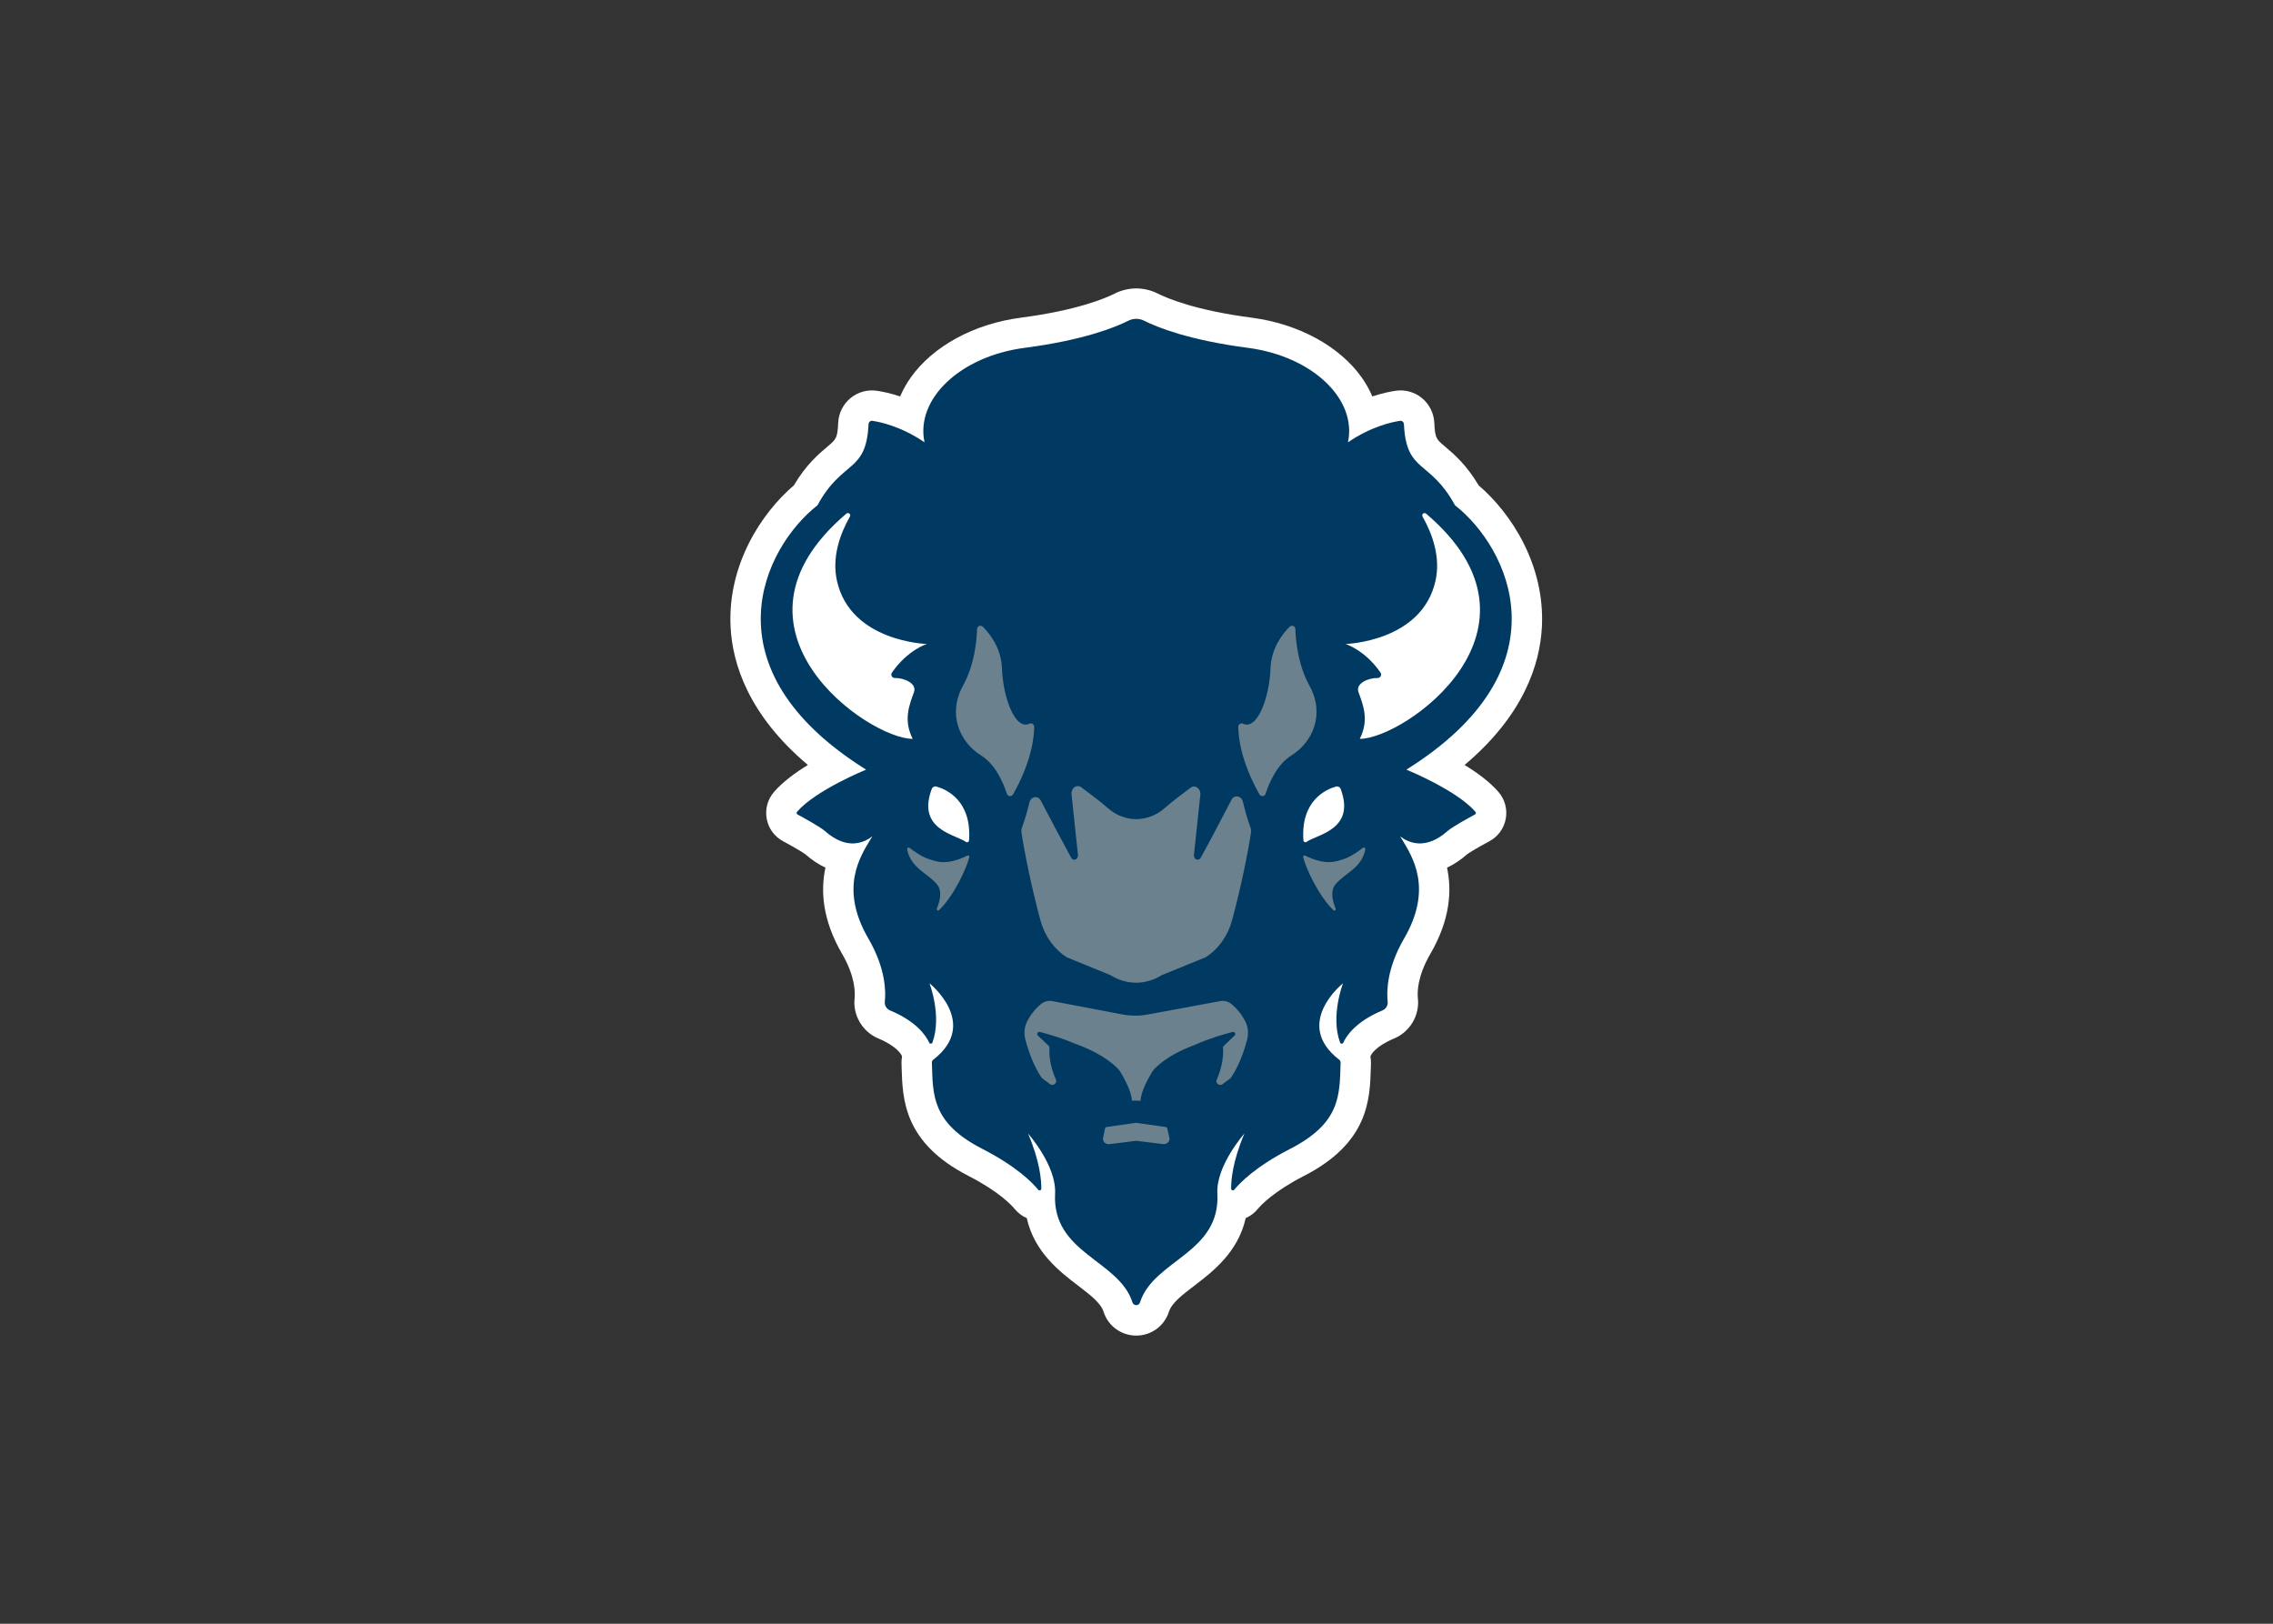 <svg clip-rule="evenodd" fill-rule="evenodd" stroke-linejoin="round" stroke-miterlimit="1.414" viewBox="0 0 560 400" xmlns="http://www.w3.org/2000/svg"><rect x="0" y="0" width="560" height="400" fill="#333333" stroke="none"/><g fill-rule="nonzero" transform="matrix(1.302 0 0 -1.302 -547.648 653.599)"><path d="m712.383 383.316c.625 11.801-5.857 21.625-11.964 26.842-2.334 3.939-4.713 5.947-6.329 7.312-1.707 1.439-1.926 1.624-2.064 4.525-.084 1.822-.936 3.528-2.336 4.682-1.386 1.141-3.199 1.647-4.973 1.384-1.053-.153-2.582-.462-4.418-1.073-.521 1.231-1.189 2.429-2.002 3.577-4.201 5.94-11.998 10.174-20.853 11.327-10.57 1.377-15.943 3.653-17.762 4.568-1.169.588-2.474.918-3.786.96l-.27.004-.27-.004c-1.313-.042-2.619-.372-3.786-.96-1.819-.915-7.192-3.191-17.763-4.568-8.855-1.152-16.651-5.386-20.854-11.327-.812-1.148-1.48-2.346-2.001-3.577-1.834.611-3.363.92-4.414 1.073-1.776.262-3.59-.242-4.975-1.382-1.399-1.153-2.252-2.858-2.338-4.68-.138-2.905-.358-3.09-2.064-4.531-1.616-1.363-3.995-3.371-6.328-7.31-6.108-5.217-12.591-15.042-11.964-26.842.367-6.931 3.38-16.584 14.622-26.056-2.4-1.47-4.77-3.211-6.405-5.101-1.215-1.404-1.72-3.256-1.384-5.079.334-1.823 1.462-3.372 3.099-4.254 2.387-1.281 3.806-2.162 4.178-2.44 1.283-1.125 2.569-1.961 3.835-2.554-.913-4.261-.65-9.772 3.164-16.332 2.481-4.267 2.471-7.301 2.351-8.408-.346-3.214 1.502-6.331 4.495-7.58 3.597-1.502 4.362-3.115 4.394-3.184l.095-.201c-.083-.448-.118-.907-.104-1.369l.024-.792c.173-5.985.409-14.183 12.64-20.454 5.795-2.973 8.176-5.555 8.77-6.28.622-.756 1.405-1.334 2.27-1.709 1.432-6.456 6.27-10.151 9.692-12.763 2.311-1.765 4.307-3.288 4.835-4.95.859-2.7 3.343-4.513 6.187-4.513 2.843 0 5.329 1.815 6.183 4.513.528 1.662 2.526 3.185 4.837 4.95 3.42 2.612 8.26 6.307 9.691 12.765.865.375 1.649.953 2.273 1.712.591.72 2.971 3.304 8.766 6.276 12.233 6.271 12.469 14.469 12.64 20.454l.024.788c.015.464-.021.924-.104 1.372l.096.204c.032.068.796 1.68 4.393 3.181 2.993 1.247 4.842 4.365 4.496 7.581-.121 1.107-.131 4.141 2.35 8.409 3.814 6.56 4.079 12.07 3.164 16.33 1.268.592 2.554 1.429 3.834 2.554.373.278 1.794 1.16 4.185 2.443 1.632.879 2.76 2.428 3.094 4.251.335 1.825-.17 3.675-1.381 5.077-1.637 1.891-4.007 3.633-6.409 5.103 11.242 9.472 14.256 19.125 14.624 26.056" fill="#fff"/><g transform="matrix(.8 0 0 -.8 558.104 448.305)"><path d="m96.883 8.287v.002c-.624.004-1.247.146-1.822.436-3.16 1.589-10.646 4.613-24.504 6.418-15.308 1.991-25.909 12.124-23.732 22.351-5.454-3.72-10.347-4.79-12.33-5.08-.488-.072-.892.315-.914.807-.555 11.675-6.147 8.258-12.08 19.171-12.774 10.013-26.79 38.573 11.502 62.517 0 0-11.892 4.83-16.34 9.98-.173.2-.123.5.109.62 1.33.72 5.352 2.91 6.512 3.94 5.302 4.69 9.399 2.64 11.203 1.22-.115.19-.237.39-.375.62-2.498 4.159-7.497 11.659-.554 23.599 4.054 6.98 4.14 12.41 3.871 14.9-.095.88.416 1.73 1.24 2.07 6.314 2.64 8.532 6.02 9.268 7.64.146.32.621.31.746-.03 2.322-6.25-.686-14.03-.686-14.03s11.971 9.53.902 18.07c-.215.16-.343.42-.334.69.245 7.6-.12 14.22 11.925 20.4 8.118 4.16 11.868 8.01 13.237 9.68.239.29.717.12.72-.25.028-1.95-.312-6.41-3.127-13.04 0 0 6.734 7.57 6.387 14.16-.748 14.219 15.092 15.669 18.313 25.789.12.38.481.63.88.63.4 0 .761-.25.881-.63 3.219-10.12 19.059-11.57 18.309-25.789-.34-6.59 6.39-14.16 6.39-14.16-2.82 6.63-3.15 11.09-3.13 13.04.01.37.48.54.72.25 1.37-1.67 5.12-5.52 13.24-9.68 12.049-6.18 11.679-12.8 11.929-20.4 0-.27-.12-.53-.34-.69-11.069-8.54.91-18.07.91-18.07s-3.01 7.78-.69 14.03c.12.34.6.35.75.03.73-1.62 2.95-5 9.26-7.64.83-.34 1.34-1.19 1.24-2.07-.26-2.49-.18-7.92 3.87-14.9 6.95-11.94 1.95-19.44-.55-23.599-.14-.23-.26-.43-.38-.62 1.81 1.42 5.9 3.47 11.21-1.22 1.16-1.03 5.18-3.22 6.51-3.94.23-.12.28-.42.11-.62-4.45-5.15-16.34-9.98-16.34-9.98 38.29-23.944 24.27-52.504 11.5-62.517-5.93-10.913-11.53-7.496-12.08-19.171-.02-.492-.43-.879-.91-.807-1.99.29-6.88 1.36-12.33 5.08 2.18-10.227-8.429-20.36-23.729-22.351-13.86-1.805-21.35-4.829-24.51-6.418-.573-.29-1.198-.432-1.824-.436v-.002h-.016zm68.206 45.941c.12-.005.25.037.37.136 32.04 27.226-5.15 53.295-15.68 53.265 2.25-4.49.8-7.996-.31-11.05-.77-2.12 2.47-3.388 4.52-3.342.67.015 1.07-.735.69-1.285-3.76-5.404-8.27-6.758-8.27-6.758s18.08-.497 21.28-14.955c1.24-5.586-.74-11.077-3.07-15.189-.22-.4.1-.81.47-.822zm-136.378.001c.37.012.688.422.461.823-2.33 4.11-4.301 9.603-3.063 15.189 3.201 14.458 21.274 14.953 21.274 14.953s-4.508 1.352-8.26 6.756c-.382.552.012 1.304.682 1.289 2.056-.048 5.295 1.22 4.525 3.34-1.11 3.054-2.559 6.56-.309 11.05-10.535.03-47.728-26.039-15.679-53.265.116-.099.246-.139.369-.135zm20.603 64.65c.116-.01.236 0 .354.04 2.276.64 8.371 3.27 7.684 12.75-.026.36-.441.54-.738.33-2.497-1.78-11.666-2.88-8.087-12.51.128-.34.441-.57.787-.61zm95.16 0c.35.04.66.27.79.61 3.58 9.63-5.589 10.73-8.089 12.51-.29.21-.71.03-.73-.33-.69-9.48 5.4-12.11 7.679-12.75.12-.04.24-.05.35-.04z" fill="#003a63"/><path d="m59.965 80.88c-.37.041-.702.34-.715.777-.076 2.789-.597 8.444-3.311 13.365-3.777 6.847-.708 13.447 4.249 16.517 3.462 2.15 5.311 6.59 6.111 9.08.213.66 1.121.74 1.463.14 4.346-7.7 4.985-13.41 5.006-15.98.005-.57-.588-.98-1.108-.74-3.533 1.66-6.302-6.568-6.517-13.03-.162-4.825-2.843-8.224-4.536-9.901-.186-.185-.42-.253-.642-.228zm73.875 0c-.23-.025-.46.043-.65.228-1.69 1.677-4.37 5.076-4.53 9.901-.22 6.462-2.99 14.69-6.52 13.03-.52-.24-1.11.17-1.1.74.02 2.57.66 8.28 5 15.98.34.6 1.25.52 1.46-.14.8-2.49 2.65-6.93 6.12-9.08 4.95-3.07 8.02-9.67 4.24-16.517-2.71-4.921-3.23-10.576-3.31-13.365-.01-.437-.34-.736-.71-.777zm-50.776 37.919c-.832.01-1.584.85-1.468 1.95l1.521 14.329c.113 1.07-1.094 1.58-1.596.68-1.884-3.409-4.703-8.759-7.183-13.509-.678-1.3-2.352-1.02-2.705.44-.52 2.14-1.112 4.2-1.787 6.02-.107.3-.15.61-.104.93.591 4.17 2.339 12.949 4.485 20.879 1.011 3.73 3.258 6.88 6.261 8.78l10.315 4.21c3.785 2.39 8.353 2.39 12.137 0l10.37-4.22c3.01-1.9 5.26-5.06 6.27-8.8 2.15-7.91 3.89-16.679 4.48-20.849.05-.32 0-.63-.1-.93-.7-1.87-1.3-3.99-1.83-6.19-.35-1.47-2.03-1.75-2.71-.45-2.5 4.8-5.36 10.24-7.27 13.689-.5.9-1.71.39-1.6-.68l1.51-14.219c.16-1.46-1.23-2.47-2.3-1.67-2.07 1.57-4.16 3.08-6.06 4.76-4.014 3.55-9.564 3.56-13.579.01-1.945-1.72-4.097-3.27-6.226-4.88-.267-.2-.553-.29-.831-.28zm-40.01 14.52c-.199.02-.382.24-.33.5.909 4.459 4.907 5.579 7.072 8.249 1.309 1.62.62 4.09-.035 5.64-.158.38.218.7.498.43 3.461-3.32 6.462-9.75 7.149-12.49.076-.3-.173-.54-.429-.42-5.153 2.55-7.593 1.3-9.093.85-1.66-.5-3.627-1.919-4.635-2.699-.062-.04-.131-.06-.197-.06zm107.698 0c-.07 0-.14.02-.2.06-1.01.78-2.97 2.199-4.63 2.699-1.5.45-3.94 1.7-9.099-.85-.25-.12-.5.12-.43.42.69 2.74 3.69 9.17 7.149 12.49.29.27.66-.05.5-.43-.65-1.55-1.34-4.02-.03-5.64 2.16-2.67 6.16-3.79 7.07-8.249.05-.26-.13-.48-.33-.5zm-33.309 36.279c-.23-.01-.47.01-.7.06l-17.105 3.16c-1.992.37-4.035.37-6.024-.01l-16.56-3.15c-.938-.17-1.915.06-2.649.66-1.468 1.2-2.534 2.62-3.298 4.11-.684 1.34-.812 2.89-.426 4.33.817 3.08 2.029 6.32 3.83 9l.103.11 1.879 1.41c.75.56 1.777-.22 1.401-1.07-.904-2.04-1.7-4.77-1.528-7.8l-2.734-2.62c-.373-.35-.027-.97.478-.84 1.857.47 4.937 1.35 8.221 2.74 3.279 1.16 7.307 3.04 10.164 5.87.268.26.491.56.682.88.763 1.27 2.678 4.67 2.689 6.76.208-.01.41-.02.619-.02.494 0 .978.02 1.456.04-.004-2.08 1.922-5.5 2.692-6.77.19-.33.41-.63.68-.89 2.61-2.58 6.2-4.35 9.3-5.5 3.6-1.6 7.07-2.6 9.08-3.11.51-.13.85.49.48.84l-2.74 2.63c.2 3.03-.58 5.76-1.49 7.8-.38.86.66 1.64 1.41 1.07l1.84-1.39.1-.11c1.8-2.68 3.02-5.92 3.83-9 .39-1.45.26-2.99-.42-4.33-.77-1.51-1.85-2.94-3.33-4.15-.54-.45-1.23-.69-1.93-.71zm-20.635 28.84-6.914.99c-.19.02-.338.16-.373.33l-.461 2.27c-.166.83.602 1.56 1.515 1.45l6.289-.78h.121l6.248.77c.92.12 1.7-.63 1.51-1.47l-.51-2.25c-.04-.17-.19-.3-.37-.32z" fill="#6b818d"/></g></g></svg>